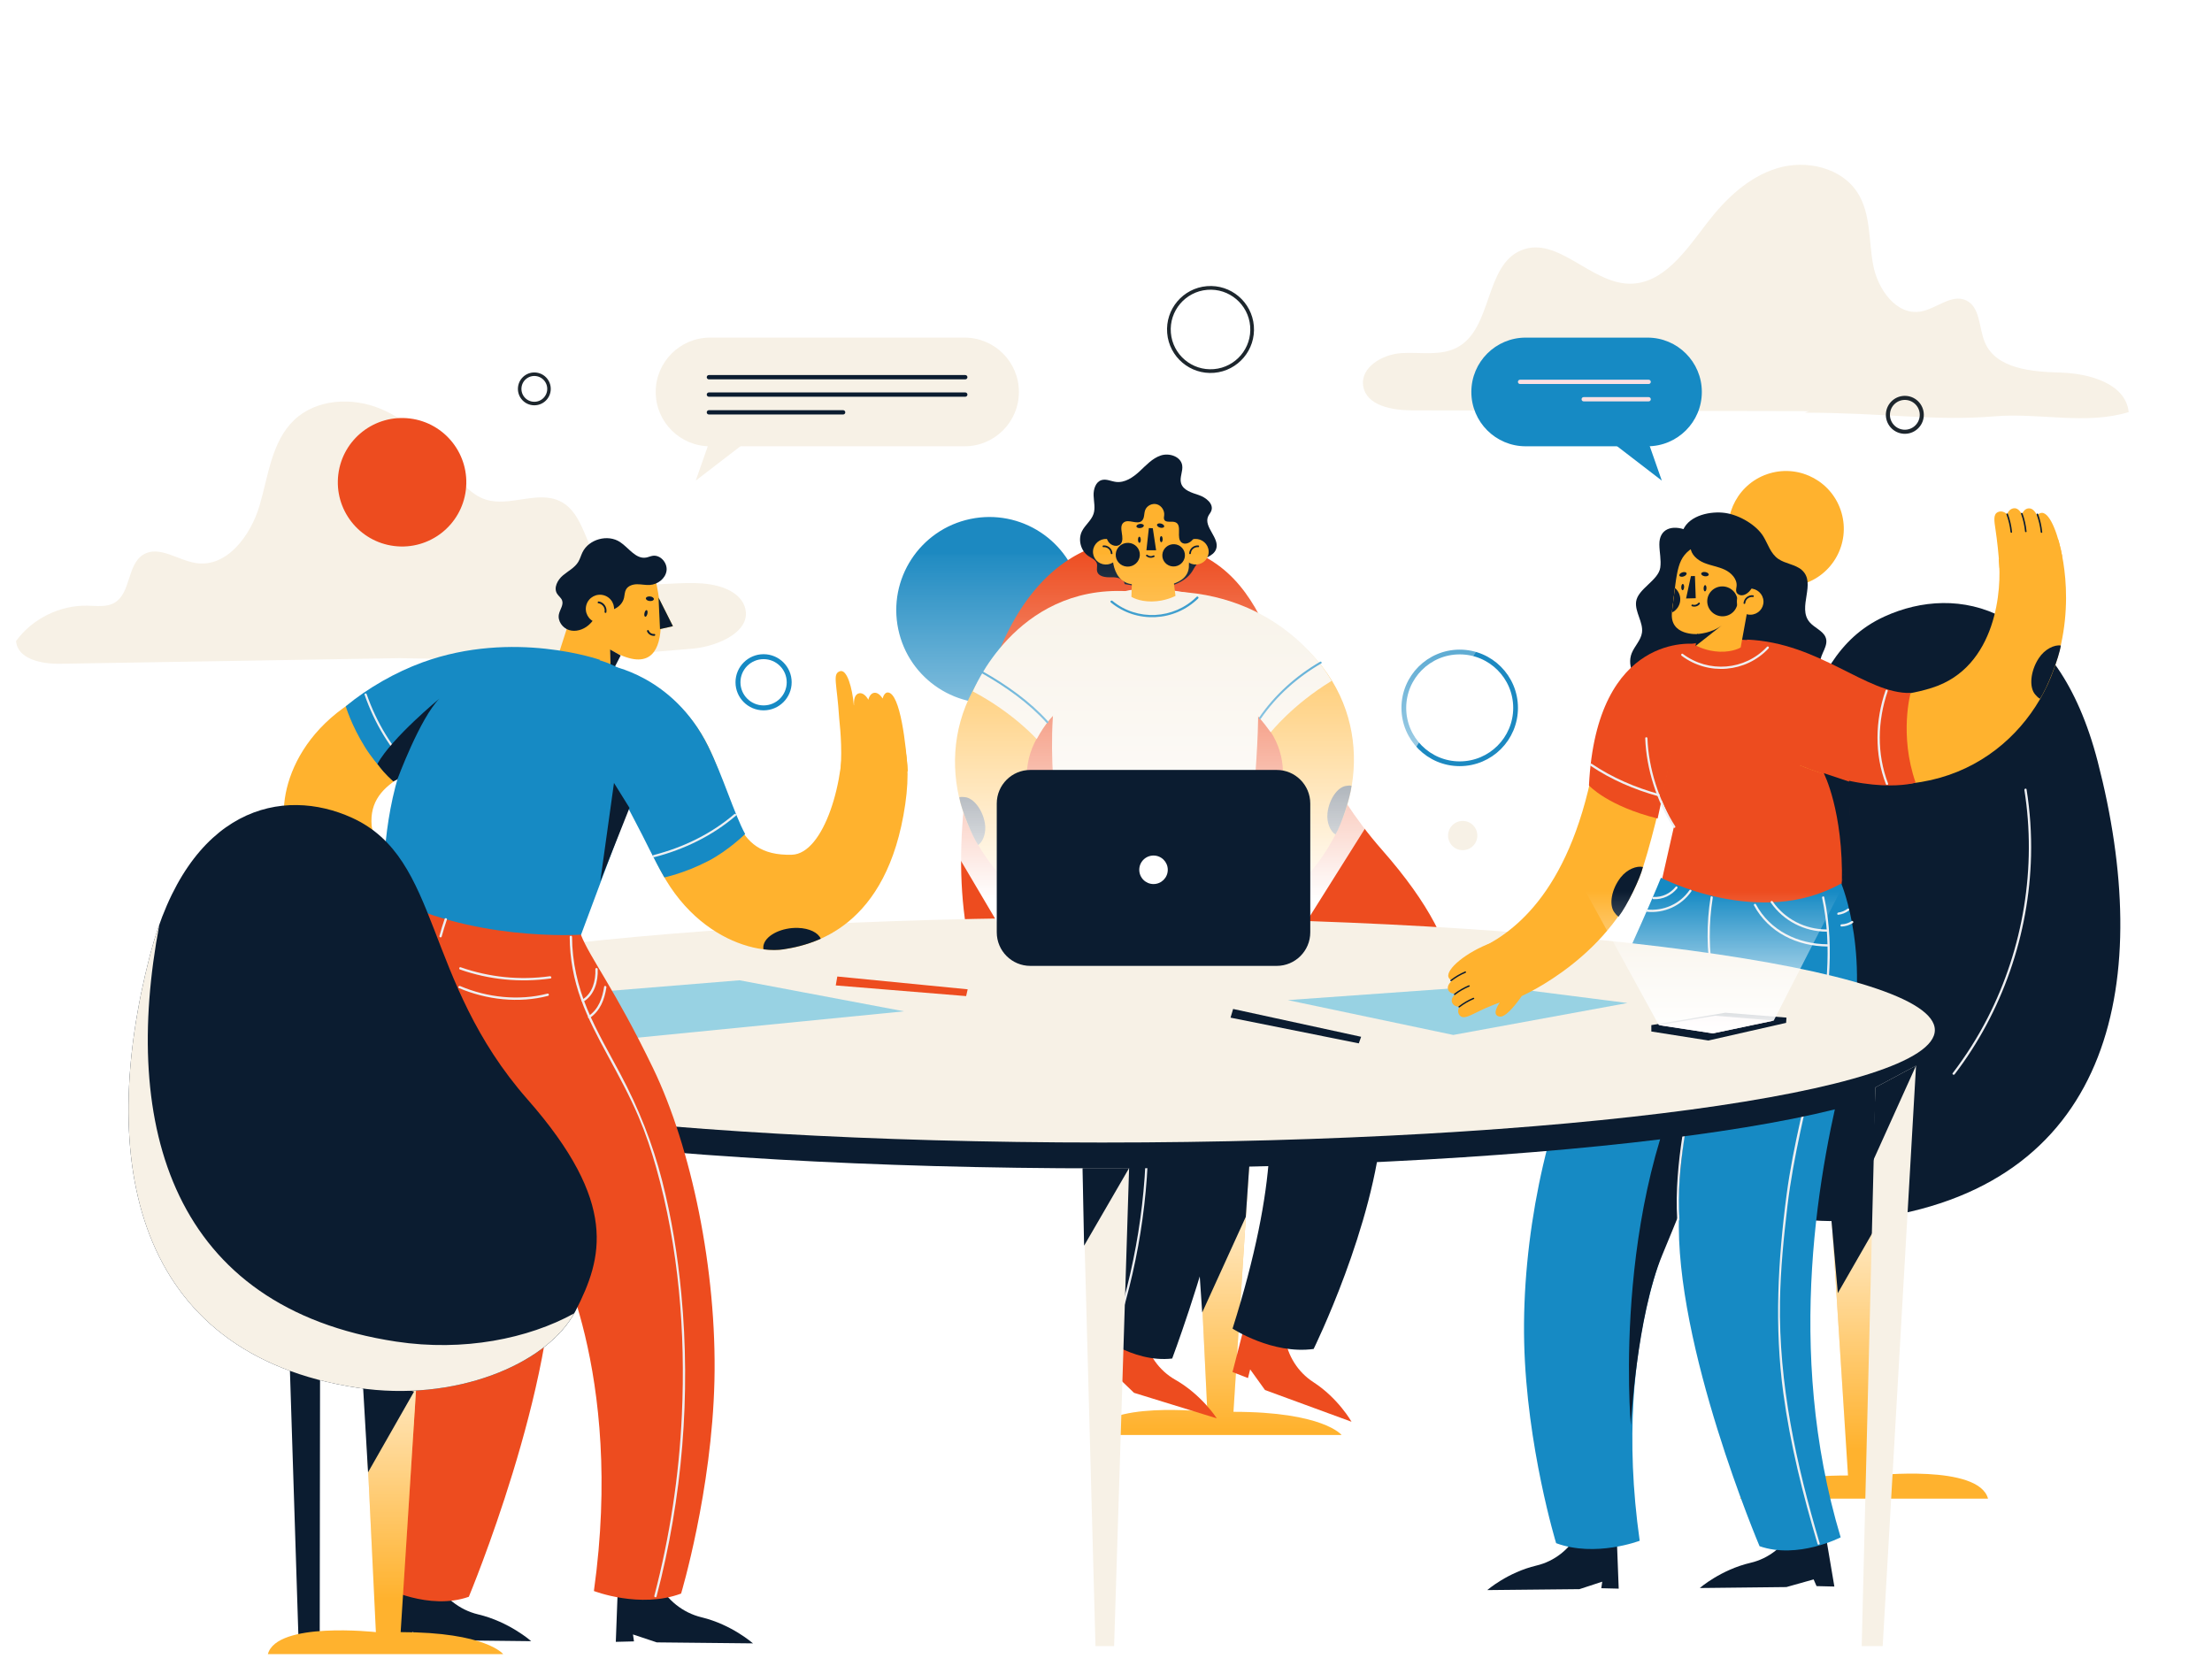 <svg width="551" height="417" viewBox="0 0 551 417" fill="none" xmlns="http://www.w3.org/2000/svg">
<g filter="url(#filter0_d_275_7877)">
<path d="M493.555 237.261C519.316 229.1 539.756 206.043 544.771 179.49C549.786 152.937 539.161 124.014 518.151 107.021C492.498 86.274 450.869 81.943 438.232 51.468C431.253 34.641 419.191 -6.373 357.448 2.153C336.541 5.04 321.746 23.277 305.753 37.046C285.248 54.701 258.836 67.38 231.872 65.128C202.948 62.712 177.024 43.685 148.003 43.191C118.659 42.692 90.291 63.818 82.361 92.074C77.851 108.143 79.234 126.119 70.741 140.487C65.102 150.026 55.802 156.703 47.984 164.556C39.601 172.978 32.789 182.959 27.999 193.835C22.992 205.207 20.21 218.124 23.501 230.106C27.241 243.721 38.135 254.095 49.251 262.798C60.383 271.514 72.225 279.321 84.623 286.117" stroke="white" stroke-width="1.134" stroke-miterlimit="10" stroke-linecap="round" stroke-dasharray="4.53 5.67"/>
<path fill-rule="evenodd" clip-rule="evenodd" d="M102.393 160.009C125.779 160.503 149.193 159.694 172.489 157.587C178.924 157.005 187.561 153.199 185.496 147.077C184.77 144.926 182.76 143.439 180.653 142.591C171.065 138.734 158.172 145.097 150.738 137.918C145.761 133.112 145.748 123.952 139.551 120.876C133.93 118.086 126.971 122.347 120.992 120.443C117.108 119.205 114.51 115.661 112.004 112.446C107.31 106.424 101.791 100.714 94.734 97.802C87.677 94.889 78.794 95.36 73.271 100.632C67.644 106.003 66.85 114.507 64.645 121.966C62.438 129.427 56.501 137.442 48.812 136.26C44.293 135.565 39.615 131.777 35.707 134.15C31.629 136.625 32.648 143.716 28.537 146.137C26.555 147.304 24.078 146.923 21.779 146.874C14.905 146.727 8.051 150.121 4 155.676C4.364 160.234 10.433 161.422 15.004 161.346C43.186 160.88 71.368 160.414 99.55 159.948" fill="#F7F1E6"/>
<path d="M300.676 67.741C294.967 68.215 290.725 73.227 291.199 78.935C291.673 84.643 296.685 88.885 302.393 88.412C308.101 87.938 312.344 82.926 311.87 77.217C311.396 71.509 306.384 67.267 300.676 67.741Z" stroke="#1D262D" stroke-width="0.921" stroke-miterlimit="10"/>
<path d="M116.036 118.1C117.124 109.329 110.896 101.336 102.125 100.248C93.353 99.16 85.36 105.388 84.272 114.16C83.184 122.931 89.413 130.924 98.184 132.012C106.955 133.101 114.948 126.872 116.036 118.1Z" fill="#ED4C1F"/>
<path d="M361.943 206.87C363.451 208.203 365.754 208.06 367.086 206.552C368.419 205.043 368.276 202.74 366.768 201.408C365.26 200.076 362.957 200.219 361.625 201.727C360.293 203.235 360.435 205.538 361.943 206.87Z" fill="#F7F1E6"/>
<path d="M136.725 93.32C136.973 91.318 135.551 89.493 133.55 89.246C131.548 88.997 129.724 90.419 129.476 92.421C129.227 94.422 130.649 96.247 132.651 96.495C134.652 96.743 136.477 95.321 136.725 93.32Z" stroke="#1D262D" stroke-width="0.878" stroke-miterlimit="10"/>
<path d="M196.585 165.956C196.585 162.433 193.728 159.577 190.206 159.577C186.683 159.577 183.827 162.433 183.827 165.956C183.827 169.48 186.682 172.335 190.206 172.335C193.729 172.335 196.585 169.479 196.585 165.956Z" stroke="#168AC4" stroke-width="1.232" stroke-miterlimit="10"/>
<path d="M363.607 186.254C371.294 186.254 377.525 180.023 377.525 172.336C377.525 164.649 371.294 158.417 363.607 158.417C355.92 158.417 349.688 164.649 349.688 172.336C349.688 180.023 355.92 186.254 363.607 186.254Z" stroke="#1C89C1" stroke-width="1.184" stroke-miterlimit="10"/>
<path d="M450.639 98.422C417.645 98.355 384.651 98.286 351.658 98.219C346.72 98.209 340.315 97.022 339.564 92.141C338.843 87.457 344.409 84.24 349.14 83.957C353.871 83.674 358.97 84.763 363.119 82.474C371.822 77.671 369.796 62.003 379.025 58.31C387.957 54.737 396.144 66.455 405.762 66.671C414.304 66.864 419.991 58.369 425.186 51.586C429.763 45.609 435.486 40.096 442.688 37.907C449.891 35.718 458.761 37.719 462.766 44.093C466.031 49.291 465.467 55.913 466.586 61.949C467.703 67.986 472.323 74.608 478.38 73.608C482.335 72.953 486.085 69.131 489.724 70.811C493.333 72.475 492.875 77.667 494.439 81.319C497.262 87.909 506.113 88.601 513.279 88.813C520.444 89.024 529.5 91.524 530.249 98.654C519.509 101.924 508.005 98.763 496.818 99.71C482.002 100.965 469.021 98.8 449.551 98.8" fill="#F7F1E6"/>
<path d="M478.697 99.64C478.867 97.316 477.12 95.294 474.795 95.124C472.47 94.955 470.449 96.702 470.279 99.027C470.11 101.352 471.857 103.373 474.182 103.542C476.506 103.712 478.528 101.965 478.697 99.64Z" stroke="#1D262D" stroke-width="1.014" stroke-miterlimit="10"/>
<path d="M448.891 141.552C456.528 139.339 460.925 131.354 458.712 123.718C456.499 116.081 448.515 111.684 440.878 113.896C433.241 116.109 428.844 124.094 431.057 131.731C433.27 139.367 441.254 143.765 448.891 141.552Z" fill="#FFB22E"/>
<path d="M251.203 170.689C263.743 168.067 271.782 155.775 269.16 143.236C266.537 130.696 254.246 122.656 241.706 125.279C229.166 127.901 221.126 140.193 223.749 152.732C226.371 165.272 238.663 173.312 251.203 170.689Z" fill="#1C89C1"/>
<path d="M79.823 261.455L79.638 406.052H74.411L69.771 260.681L79.823 261.455Z" fill="#0B1C30"/>
<path d="M79.824 261.455L68.998 259.907L70.545 286.198L79.824 261.455Z" fill="#0B1C30"/>
<path d="M296.822 265.824L300.741 347.688C300.741 347.688 274.708 344.795 272.365 353.461H334.187C334.187 353.461 329.669 347.688 307.25 347.688L312.448 265.824H296.822Z" fill="#FFB22E"/>
<path d="M296.822 265.824L300.741 347.688C300.741 347.688 274.708 344.795 272.365 353.461H334.187C334.187 353.461 329.669 347.688 307.25 347.688L312.448 265.824H296.822Z" fill="url(#paint0_linear_275_7877)"/>
<path d="M311.226 285.954L304.591 284.948L298.559 309.678L299.464 322.947L310.321 299.123L311.226 285.954Z" fill="#0B1C30"/>
<path d="M344.259 207.711C316.65 176.305 321.712 144.487 298.18 133.73C279.997 125.418 255.184 130.748 245.06 169.797C231.107 223.616 240.731 274.562 299.58 283.481C325.524 287.413 349.847 277.088 356.91 263.227C363.973 249.368 368.226 234.975 344.259 207.711Z" fill="#ED4C1F"/>
<path d="M320.071 329.163L310.197 325.439L307.015 337.775L310.866 339.282L311.408 337.113L315.105 342.255L336.664 350.164C336.664 350.164 333.366 344.306 327.156 340.295C323.272 337.786 320.735 333.681 320.071 329.163Z" fill="#ED4C1F"/>
<path d="M284.984 328.747L276.569 325.969L272.138 338.346L275.613 339.823L277.239 337.926L282.477 342.953L303.092 349.315C303.092 349.315 299.368 343.453 292.746 339.692C288.686 337.386 285.917 333.365 285.004 328.844L284.984 328.747Z" fill="#ED4C1F"/>
<path d="M259.704 229.997C260.703 256.725 293.167 242.141 272.737 327.903C272.737 327.903 281.959 335.588 291.987 334.411C291.987 334.411 320.448 258.923 303.093 247.353C303.093 247.353 330.113 253.932 307.023 326.958C307.023 326.958 316.877 333.447 327.22 332.03C327.22 332.03 342.336 301.371 344.311 275.555C346.021 253.209 258.705 203.27 259.704 229.997Z" fill="#0B1C30"/>
<path d="M277.398 329.897C283.324 312.528 286.419 293.918 286.014 275.555C286.006 275.2 285.453 275.198 285.46 275.555C285.865 293.875 282.776 312.421 276.864 329.75C276.749 330.088 277.283 330.232 277.398 329.897Z" fill="#EEEFF2"/>
<path d="M470.755 281.679L466.836 363.543C466.836 363.543 492.869 360.65 495.211 369.316H433.389C433.389 369.316 437.908 363.543 460.326 363.543L455.128 281.679H470.755Z" fill="#FFB22E"/>
<path d="M470.755 281.679L466.836 363.543C466.836 363.543 492.869 360.65 495.211 369.316H433.389C433.389 369.316 437.908 363.543 460.326 363.543L455.128 281.679H470.755Z" fill="url(#paint1_linear_275_7877)"/>
<path d="M468.648 299.224L457.792 318.122L455.781 295.203L468.648 299.224Z" fill="#0B1C30"/>
<path d="M423.318 223.565C450.927 192.159 445.865 160.341 469.397 149.584C487.581 141.272 512.394 146.601 522.517 185.651C536.47 239.469 526.847 290.416 467.998 299.334C442.054 303.266 417.731 292.941 410.667 279.081C403.604 265.222 399.351 250.83 423.318 223.565Z" fill="#0B1C30"/>
<path d="M419.253 127.991C420.892 124.284 426.228 123.265 429.769 123.783C433.311 124.301 437.489 126.773 439.228 129.598C440.419 131.533 441.002 133.875 442.984 135.238C444.731 136.441 447.209 136.592 448.79 137.964C452.583 141.251 447.571 147.286 450.786 151.012C451.949 152.358 454.02 153.107 454.711 154.666C455.659 156.805 453.414 158.84 453.368 161.079C453.297 164.608 458.557 167.312 458.229 170.816C457.928 174.031 453.374 175.091 451.036 177.47C449.959 178.566 449.327 179.998 448.073 180.937C446.395 182.194 443.946 182.327 441.666 182.273C439.698 182.227 437.687 182.075 435.82 181.417C429.332 179.133 426.468 171.589 419.91 169.493C417.043 168.576 413.861 168.867 411.075 167.748C407.287 166.227 405.121 161.971 406.465 158.684C407.185 156.924 408.747 155.467 409.01 153.588C409.368 151.03 407.219 148.44 407.547 145.877C407.957 142.675 413.123 140.583 413.566 137.386C413.833 135.452 413.358 133.593 413.338 131.629C413.299 127.731 416.485 126.631 420.122 128.074" fill="#0B1C30"/>
<path d="M416.95 202.013L410.524 230.447C410.524 230.447 442.551 232.336 458.722 216.23C458.722 216.23 471.309 156.46 433.319 155.324C403.967 154.446 403.561 174.632 416.95 202.013Z" fill="#ED4C1F"/>
<path d="M393.135 377.864L402.663 377.298L403.212 391.735L398.875 391.629L399.112 390L393.431 391.861L370.469 392.094C370.469 392.094 375.538 387.679 382.732 385.979C387.232 384.916 390.997 381.898 393.135 377.864Z" fill="#0B1C30"/>
<path d="M446.615 377.009L454.433 376.429L456.933 391.212L452.493 391.103L451.766 389.435L444.98 391.341L423.407 391.579C423.407 391.579 428.645 387.018 436.063 385.294C440.611 384.238 444.409 381.171 446.569 377.095L446.615 377.009Z" fill="#0B1C30"/>
<path d="M413.736 214.65C413.736 214.65 438.44 227.506 458.644 216.069C458.644 216.069 466.602 234.73 459.868 260.615C453.133 286.499 444.419 331.999 458.5 378.953C458.5 378.953 447.838 384.47 438.299 381.16C438.299 381.16 417.013 331.045 418.237 298.539C418.237 298.539 401.094 328.035 408.441 379.805C408.441 379.805 397.421 384.018 387.625 380.407C387.625 380.407 380.279 356.328 379.667 330.444C379.055 304.56 385.177 275.665 394.36 257.004C403.544 238.342 411.483 220.243 413.736 214.65Z" fill="#168AC4"/>
<path d="M453.875 219.639C456.525 231.901 454.94 244.517 452.516 256.678C450.064 268.977 446.686 281.104 445.042 293.554C442.868 310.032 441.98 326.522 444.217 343.045C445.942 355.78 449.082 368.286 452.742 380.59C452.842 380.931 453.377 380.786 453.275 380.443C447.441 360.827 443.035 340.667 443.389 320.102C443.526 312.139 444.313 304.211 445.256 296.309C446.736 283.913 449.906 271.859 452.467 259.664C455.232 246.505 457.287 232.814 454.408 219.491C454.334 219.143 453.799 219.29 453.875 219.639Z" fill="#EEEFF2"/>
<path d="M406.239 351.029C406.239 351.029 400.883 291.352 426.053 251.686C426.053 251.686 418.734 269.237 417.842 299.427C417.842 299.427 416.017 303.931 414.094 308.554C407.668 323.999 406.239 351.029 406.239 351.029Z" fill="#0B1C30"/>
<path d="M418.339 299.777C417.915 293.243 418.504 286.654 419.458 280.19C420.441 273.526 421.856 266.916 423.683 260.433C424.556 257.331 425.531 254.256 426.667 251.241C426.792 250.907 426.257 250.763 426.133 251.094C423.951 256.883 422.322 262.884 420.985 268.918C419.514 275.556 418.406 282.3 417.904 289.084C417.641 292.642 417.553 296.215 417.785 299.777C417.808 300.131 418.362 300.133 418.339 299.777Z" fill="#EEEFF2"/>
<path d="M441.096 220.833C444.224 225.375 449.468 228.082 454.975 228.076C455.332 228.076 455.333 227.522 454.975 227.523C449.672 227.529 444.59 224.933 441.574 220.554C441.373 220.261 440.893 220.538 441.096 220.833Z" fill="#EEEFF2"/>
<path d="M436.915 221.553C440.546 228.32 447.741 231.725 455.241 231.777C455.597 231.78 455.597 231.226 455.241 231.224C447.928 231.172 440.936 227.874 437.394 221.274C437.224 220.96 436.745 221.239 436.915 221.553Z" fill="#EEEFF2"/>
<path d="M460.227 222.359C459.542 222.871 458.768 223.204 457.917 223.319C457.57 223.366 457.565 223.92 457.917 223.872C458.867 223.745 459.737 223.413 460.507 222.837C460.789 222.626 460.513 222.145 460.227 222.359Z" fill="#EEEFF2"/>
<path d="M458.722 226.802C459.729 226.763 460.677 226.472 461.524 225.925C461.823 225.733 461.544 225.254 461.245 225.448C460.476 225.943 459.637 226.213 458.722 226.249C458.367 226.261 458.365 226.816 458.722 226.802Z" fill="#EEEFF2"/>
<path d="M426.108 219.465C425.056 226.054 425.102 232.735 426.245 239.308C426.306 239.659 426.84 239.51 426.779 239.162C425.654 232.692 425.607 226.098 426.642 219.613C426.699 219.265 426.165 219.114 426.108 219.465Z" fill="#EEEFF2"/>
<path d="M411.858 219.983C414.18 220.097 416.327 219.079 417.793 217.289C418.017 217.016 417.628 216.621 417.402 216.898C416.02 218.585 414.049 219.536 411.858 219.429C411.501 219.412 411.502 219.967 411.858 219.983Z" fill="#EEEFF2"/>
<path d="M453.3 166.001C453.3 166.001 464.966 172.471 481.228 167.344C497.491 162.219 498.691 142.344 497.873 135.33L512.676 130.393C512.676 130.393 517.784 145.559 511.55 162.897C504.319 183.009 481.504 200.024 448.327 186.649L453.3 166.001Z" fill="#FFB22E"/>
<path d="M513.69 134.656C512.882 129.929 510.798 123.65 508.586 123.751C508.125 123.771 507.737 124.046 507.421 124.367C506.903 123.355 506.212 122.49 505.198 122.647C504.443 122.764 503.984 123.354 503.664 124.075C503.118 123.223 502.511 122.476 501.589 122.618C500.79 122.741 500.28 123.309 499.975 124.094C499.41 123.589 498.525 123.152 497.653 123.57C496.473 124.134 496.727 125.636 497.103 128.131C497.421 130.244 497.897 134.233 498.053 137.436" fill="#FFB22E"/>
<path d="M501.195 128.53C501.04 126.986 500.701 125.496 500.165 124.038C500.081 123.809 499.712 123.908 499.797 124.14C500.32 125.564 500.662 127.021 500.813 128.531C500.836 128.772 501.219 128.775 501.195 128.53Z" fill="#0B1C30"/>
<path d="M508.713 128.554C508.558 127.01 508.22 125.519 507.684 124.062C507.6 123.833 507.23 123.932 507.316 124.164C507.839 125.588 508.18 127.045 508.331 128.555C508.355 128.797 508.738 128.799 508.713 128.554Z" fill="#0B1C30"/>
<path d="M504.81 128.384C504.656 126.838 504.332 125.342 503.797 123.883C503.713 123.654 503.344 123.753 503.429 123.985C503.952 125.41 504.278 126.873 504.428 128.384C504.451 128.626 504.833 128.629 504.81 128.384Z" fill="#0B1C30"/>
<path d="M444.612 185.034C465.422 194.637 477.175 190.962 477.175 190.962C473.025 179.014 475.93 168.614 475.93 168.614C464.977 168.945 453.204 156.047 435.125 155.324" fill="#ED4C1F"/>
<path d="M469.673 168.015C467.095 175.538 466.891 183.864 469.769 191.334C469.899 191.669 470.445 191.524 470.314 191.184C467.468 183.797 467.668 175.605 470.218 168.166C470.335 167.82 469.791 167.672 469.673 168.015Z" fill="#EEEFF2"/>
<path d="M410.198 223.117C414.528 223.582 418.832 221.628 421.306 218.042C421.509 217.748 421.029 217.471 420.828 217.762C418.457 221.199 414.33 223.008 410.198 222.564C409.844 222.526 409.847 223.08 410.198 223.117Z" fill="#EEEFF2"/>
<path d="M422.383 156.756L422.959 153.947C422.959 153.947 415.719 154.502 416.495 148.37C417.847 137.687 417.598 134.713 422.402 132.029C427.205 129.346 437.797 135.523 435.948 144.374L433.596 157.282C433.596 157.282 431.769 158.445 428.414 158.344C424.898 158.235 422.383 156.756 422.383 156.756Z" fill="#FFB22E"/>
<path d="M425.073 142.548C425.055 142.981 424.883 143.323 424.688 143.314C424.493 143.306 424.349 142.947 424.366 142.514C424.384 142.082 424.556 141.739 424.751 141.748C424.947 141.757 425.091 142.115 425.073 142.548Z" fill="#0B1C30"/>
<path d="M419.505 142.256C419.487 142.689 419.315 143.032 419.12 143.023C418.925 143.014 418.781 142.655 418.798 142.224C418.816 141.791 418.988 141.448 419.183 141.457C419.379 141.466 419.523 141.823 419.505 142.256Z" fill="#0B1C30"/>
<path d="M422.722 153.932C422.722 153.932 426.414 153.855 429.196 151.544L422.34 156.936L422.722 153.932Z" fill="#0B1C30"/>
<path d="M421.472 147.018C422.169 147.248 422.924 147.046 423.389 146.473C423.561 146.26 423.26 145.955 423.085 146.169C422.71 146.631 422.151 146.792 421.586 146.605C421.324 146.518 421.211 146.932 421.472 147.018Z" fill="#0B1C30"/>
<path d="M432.825 145.698C432.753 143.642 431.003 142.02 428.916 142.076C426.829 142.132 425.197 143.843 425.269 145.899C425.342 147.955 427.092 149.577 429.178 149.521C431.265 149.466 432.898 147.755 432.825 145.698Z" fill="#0B1C30"/>
<path d="M418.543 145.165C418.505 144.079 417.991 143.124 417.215 142.464C417.005 144.127 416.788 146.06 416.495 148.37C416.485 148.446 416.491 148.51 416.484 148.585C417.746 147.954 418.595 146.655 418.543 145.165Z" fill="#FFB22E"/>
<path d="M418.543 145.165C418.505 144.079 417.991 143.124 417.215 142.464C417.005 144.127 416.788 146.06 416.495 148.37C416.485 148.446 416.491 148.51 416.484 148.585C417.746 147.954 418.595 146.655 418.543 145.165Z" fill="#0B1C30"/>
<path d="M421.202 139.513L422.204 139.487L422.4 145.018L419.994 145.081L421.202 139.513Z" fill="#0B1C30"/>
<path d="M425.636 139.168C425.591 139.458 425.137 139.627 424.621 139.546C424.105 139.465 423.723 139.163 423.768 138.873C423.813 138.584 424.267 138.414 424.783 138.495C425.299 138.577 425.681 138.877 425.636 139.168Z" fill="#0B1C30"/>
<path d="M420.109 138.779C420.21 139.056 419.894 139.419 419.402 139.588C418.91 139.759 418.431 139.672 418.33 139.395C418.229 139.117 418.545 138.755 419.037 138.585C419.528 138.414 420.008 138.501 420.109 138.779Z" fill="#0B1C30"/>
<path d="M439.276 145.776C439.212 143.974 437.678 142.553 435.85 142.602C434.022 142.651 432.591 144.15 432.655 145.952C432.718 147.754 434.252 149.175 436.08 149.126C437.908 149.077 439.338 147.576 439.276 145.776Z" fill="#FFB22E"/>
<path d="M436.669 144.282C435.483 144.142 434.397 145.052 434.31 146.236C434.289 146.511 434.718 146.51 434.739 146.236C434.81 145.267 435.731 144.6 436.669 144.711C436.943 144.743 436.94 144.314 436.669 144.282Z" fill="#0B1C30"/>
<path d="M421.103 132.332C421.178 134.117 422.785 135.504 424.46 136.2C426.136 136.896 427.982 137.136 429.623 137.908C431.264 138.68 432.755 140.248 432.577 142.023C432.529 142.508 432.36 143.007 432.525 143.468C432.704 143.972 433.26 144.283 433.8 144.294C434.34 144.305 434.856 144.061 435.281 143.737C436.399 142.886 436.989 141.476 437.036 140.08C437.082 138.685 436.632 137.305 435.971 136.064C434.701 133.683 432.578 131.697 430.001 130.818C427.423 129.939 424.405 130.256 422.235 131.857" fill="#0B1C30"/>
<path d="M506.964 169.006C505.378 167.188 505.771 163.146 507.841 159.975C509.355 157.656 511.764 156.562 513.345 156.791C512.924 159.754 510.022 167.248 508.159 170.053C507.772 169.912 507.268 169.353 506.964 169.006Z" fill="#0B1C30"/>
<path d="M296.389 163.166C296.389 163.166 308.16 165.362 316.479 178.21C324.798 191.058 314.261 205.494 309.682 209.879L317.1 221.762C317.1 221.762 329.308 214.191 334.912 198.63C341.413 180.581 335.361 155.759 304.758 146.036L296.389 163.166Z" fill="#FFB22E"/>
<path d="M320.239 219.392C316.977 222.2 311.944 225.353 310.47 224.017C310.163 223.739 310.051 223.327 310.016 222.924C309.08 223.328 308.106 223.53 307.494 222.843C307.038 222.33 307.059 221.66 307.249 220.978C306.385 221.254 305.537 221.425 304.98 220.799C304.499 220.257 304.47 219.572 304.708 218.854C304.028 218.88 303.167 218.676 302.801 217.889C302.308 216.823 303.342 215.929 305.029 214.418C306.458 213.138 309.069 210.651 311.009 208.524" fill="#FFB22E"/>
<path d="M307.838 216.252C306.873 217.211 305.801 218.032 304.625 218.713C304.434 218.824 304.606 219.121 304.798 219.009C306 218.313 307.096 217.473 308.081 216.494C308.237 216.339 307.995 216.097 307.838 216.252Z" fill="#0B1C30"/>
<path d="M313.053 220.536C312.089 221.495 311.017 222.315 309.84 222.997C309.649 223.108 309.822 223.405 310.014 223.293C311.215 222.596 312.311 221.758 313.296 220.778C313.452 220.623 313.21 220.38 313.053 220.536Z" fill="#0B1C30"/>
<path d="M310.256 218.421C309.291 219.381 308.227 220.213 307.05 220.898C306.859 221.009 307.031 221.305 307.223 221.194C308.425 220.495 309.513 219.644 310.499 218.664C310.654 218.507 310.412 218.266 310.256 218.421Z" fill="#0B1C30"/>
<path d="M293.037 143.386C320.723 144.704 331.695 165.613 331.695 165.613C321.989 171.505 316.534 178.41 316.534 178.41C313.051 173.573 306.992 166.744 295.575 161.924" fill="#F7F1E6"/>
<path d="M314.063 175.026C317.942 169.371 323.18 164.714 329.098 161.278C329.38 161.115 329.125 160.676 328.842 160.841C322.847 164.321 317.553 169.043 313.625 174.77C313.44 175.04 313.88 175.294 314.063 175.026Z" fill="#168AC4"/>
<path d="M335.234 191.782C333.097 192.132 331.057 195.154 330.676 198.53C330.396 201.001 331.437 203.136 332.663 203.882C334.065 201.591 336.344 194.746 336.659 191.741C336.311 191.616 335.642 191.714 335.234 191.782Z" fill="#0B1C30"/>
<path d="M277.438 163.683C277.438 163.683 265.82 166.579 258.284 179.901C250.749 193.224 262.13 207.004 266.963 211.107L260.269 223.413C260.269 223.413 247.63 216.585 241.104 201.389C233.535 183.761 238.093 158.622 268.059 147.086L277.438 163.683Z" fill="#FFB22E"/>
<path d="M256.992 221.234C260.416 223.842 265.629 226.687 267.02 225.267C267.31 224.971 267.398 224.553 267.408 224.149C268.367 224.496 269.35 224.641 269.92 223.917C270.345 223.378 270.283 222.711 270.053 222.041C270.933 222.265 271.79 222.384 272.308 221.726C272.756 221.157 272.743 220.47 272.462 219.769C273.142 219.754 273.991 219.499 274.307 218.692C274.736 217.599 273.65 216.767 271.876 215.36C270.373 214.168 267.618 211.842 265.555 209.834" fill="#FFB22E"/>
<path d="M268.949 217.608C269.992 218.526 271.133 219.299 272.374 219.924C272.571 220.022 272.744 219.727 272.548 219.628C271.331 219.016 270.213 218.266 269.192 217.366C269.026 217.22 268.783 217.462 268.949 217.608Z" fill="#0B1C30"/>
<path d="M263.999 222.197C265.042 223.115 266.183 223.888 267.425 224.513C267.622 224.611 267.795 224.316 267.598 224.217C266.382 223.605 265.264 222.855 264.242 221.955C264.077 221.808 263.833 222.05 263.999 222.197Z" fill="#0B1C30"/>
<path d="M266.666 219.918C267.709 220.837 268.843 221.623 270.086 222.249C270.282 222.348 270.456 222.053 270.259 221.954C269.043 221.341 267.931 220.577 266.909 219.676C266.743 219.53 266.499 219.771 266.666 219.918Z" fill="#0B1C30"/>
<path d="M280.755 143.264C252.848 141.795 242.342 168.236 242.342 168.236C252.382 173.537 258.241 180.104 258.241 180.104C262.292 172.629 265.869 170.878 276.977 165.384" fill="#F7F1E6"/>
<path d="M261.074 175.717C256.531 170.68 250.786 166.652 244.916 163.31C244.632 163.148 244.377 163.586 244.661 163.747C250.499 167.071 256.198 171.065 260.716 176.076C260.935 176.318 261.293 175.959 261.074 175.717Z" fill="#168AC4"/>
<path d="M240.373 194.57C242.527 194.791 244.746 197.686 245.328 201.034C245.754 203.483 244.843 205.677 243.664 206.495C242.126 204.292 239.442 197.596 238.948 194.614C239.288 194.469 239.962 194.527 240.373 194.57Z" fill="#0B1C30"/>
<path d="M310.834 213.261L318.18 215.635C318.18 215.635 285.386 237.107 267.328 223.15C267.328 223.15 246.893 141.41 286.46 142.68C319.35 143.735 314.409 164.249 310.834 213.261Z" fill="#F7F1E6"/>
<path d="M287.046 209.038C284.03 213.417 278.948 216.012 273.644 216.007C273.288 216.007 273.288 216.56 273.644 216.56C279.152 216.566 284.396 213.858 287.524 209.317C287.726 209.023 287.247 208.746 287.046 209.038Z" fill="#EEEFF2"/>
<path d="M291.227 209.758C287.684 216.359 280.692 219.656 273.379 219.707C273.023 219.71 273.022 220.263 273.379 220.261C280.879 220.209 288.073 216.804 291.705 210.038C291.875 209.723 291.397 209.443 291.227 209.758Z" fill="#EEEFF2"/>
<path d="M268.113 211.322C268.884 211.897 269.753 212.229 270.704 212.357C271.055 212.404 271.052 211.849 270.704 211.803C269.853 211.69 269.079 211.356 268.394 210.844C268.107 210.63 267.83 211.11 268.113 211.322Z" fill="#EEEFF2"/>
<path d="M269.898 214.732C268.984 214.697 268.146 214.428 267.376 213.931C267.075 213.737 266.798 214.216 267.097 214.409C267.944 214.956 268.892 215.246 269.898 215.286C270.255 215.3 270.254 214.746 269.898 214.732Z" fill="#EEEFF2"/>
<path d="M301.978 208.097C303.013 214.582 302.965 221.176 301.841 227.645C301.78 227.994 302.314 228.144 302.374 227.792C303.517 221.218 303.563 214.538 302.512 207.949C302.456 207.599 301.922 207.748 301.978 208.097Z" fill="#EEEFF2"/>
<path d="M316.762 207.915C314.57 208.021 312.6 207.07 311.218 205.383C310.992 205.107 310.602 205.501 310.827 205.775C312.293 207.565 314.44 208.582 316.762 208.469C317.117 208.45 317.119 207.897 316.762 207.915Z" fill="#EEEFF2"/>
<path d="M318.422 211.048C314.29 211.493 310.163 209.682 307.792 206.246C307.591 205.954 307.11 206.231 307.314 206.525C309.789 210.111 314.093 212.067 318.422 211.602C318.772 211.564 318.776 211.01 318.422 211.048Z" fill="#EEEFF2"/>
<path d="M280.136 141.487C280.002 140.116 278.185 139.748 276.808 139.8C275.432 139.852 273.641 139.676 273.297 138.342C273.131 137.701 273.403 137.005 273.222 136.37C272.962 135.461 271.937 135.061 271.152 134.535C269.227 133.246 268.475 130.47 269.483 128.385C270.247 126.805 271.837 125.691 272.39 124.026C272.878 122.557 272.462 120.963 272.411 119.416C272.36 117.87 272.915 116.04 274.395 115.589C275.557 115.236 276.762 115.888 277.967 116.043C280.169 116.326 282.223 114.929 283.852 113.421C285.482 111.914 287.032 110.166 289.139 109.465C291.245 108.763 294.102 109.699 294.475 111.887C294.727 113.367 293.782 114.9 294.192 116.345C294.7 118.141 296.87 118.737 298.639 119.331C300.408 119.926 302.389 121.508 301.729 123.253C301.543 123.746 301.164 124.142 300.946 124.622C299.744 127.27 303.904 130.034 302.931 132.773C302.234 134.732 299.502 134.998 298.121 136.553C297.648 137.085 297.356 137.749 296.968 138.347C295.07 141.274 291.284 142.201 287.864 142.89" fill="#0B1C30"/>
<path d="M281.941 141.304L281.828 144.665C281.828 144.665 283.586 145.848 286.869 145.831C290.312 145.813 292.808 144.428 292.808 144.428L292.377 140.951" fill="#FFB22E"/>
<path d="M287.513 142.099C287.513 142.099 296.729 142.386 296.122 136.368C295.063 125.886 295.874 121.884 290.747 120.24C281.411 117.247 275.603 123.277 277.193 131.98C277.193 131.98 275.927 140.95 282.207 141.568" fill="#FFB22E"/>
<path d="M283.468 130.464C283.474 130.887 283.635 131.227 283.826 131.223C284.017 131.219 284.167 130.872 284.161 130.448C284.154 130.025 283.994 129.684 283.803 129.689C283.611 129.694 283.462 130.041 283.468 130.464Z" fill="#0B1C30"/>
<path d="M288.921 130.316C288.928 130.739 289.087 131.08 289.278 131.075C289.469 131.071 289.619 130.724 289.613 130.301C289.607 129.878 289.447 129.537 289.256 129.542C289.065 129.546 288.915 129.893 288.921 130.316Z" fill="#0B1C30"/>
<path d="M287.299 134.365C286.818 134.629 286.244 134.587 285.824 134.227C285.619 134.053 285.321 134.347 285.527 134.524C286.097 135.01 286.854 135.087 287.511 134.727C287.749 134.598 287.537 134.236 287.299 134.365Z" fill="#0B1C30"/>
<path d="M294.196 133.185C294.261 132.124 294.787 131.202 295.563 130.575C295.727 132.208 295.892 134.102 296.121 136.369C296.129 136.445 296.121 136.507 296.127 136.58C294.907 135.933 294.108 134.641 294.196 133.185Z" fill="#FFB22E"/>
<path d="M287.158 127.591L286.179 127.54L285.567 133.078L287.982 133.067L287.158 127.591Z" fill="#0B1C30"/>
<path d="M283.083 127.145C283.121 127.43 283.561 127.606 284.068 127.539C284.575 127.473 284.955 127.188 284.919 126.903C284.881 126.618 284.442 126.442 283.934 126.508C283.428 126.574 283.047 126.86 283.083 127.145Z" fill="#0B1C30"/>
<path d="M288.214 126.682C288.131 126.959 288.461 127.295 288.95 127.433C289.44 127.571 289.904 127.459 289.987 127.182C290.07 126.906 289.74 126.569 289.25 126.431C288.761 126.293 288.297 126.405 288.214 126.682Z" fill="#0B1C30"/>
<path d="M272.265 133.27C272.371 131.509 273.906 130.158 275.693 130.25C277.48 130.343 278.842 131.845 278.736 133.605C278.629 135.366 277.093 136.717 275.307 136.625C273.52 136.533 272.158 135.031 272.265 133.27Z" fill="#FFB22E"/>
<path d="M274.845 132.294C275.767 132.209 276.644 132.89 276.69 133.838C276.703 134.106 277.123 134.108 277.109 133.838C277.053 132.677 276.005 131.767 274.845 131.875C274.579 131.899 274.576 132.319 274.845 132.294Z" fill="#0B1C30"/>
<path d="M301.071 133.27C300.964 131.509 299.43 130.158 297.642 130.25C295.854 130.343 294.492 131.845 294.599 133.605C294.706 135.366 296.241 136.717 298.027 136.625C299.815 136.533 301.178 135.031 301.071 133.27Z" fill="#FFB22E"/>
<path d="M298.491 131.875C297.33 131.767 296.282 132.677 296.226 133.838C296.214 134.108 296.633 134.107 296.646 133.838C296.692 132.89 297.568 132.209 298.491 132.294C298.759 132.319 298.757 131.899 298.491 131.875Z" fill="#0B1C30"/>
<path d="M298.068 144.679C292.366 150.272 283.286 150.775 277.092 145.672C276.819 145.446 276.426 145.836 276.701 146.063C283.126 151.357 292.53 150.887 298.459 145.07C298.714 144.821 298.322 144.429 298.068 144.679Z" fill="#168AC4"/>
<path d="M481.961 250.148H471.326C443.835 239.025 366.115 231.008 274.522 231.008C182.929 231.008 105.207 239.026 77.719 250.148H67.083V257.23H67.519C67.241 257.824 67.083 258.422 67.083 259.025C67.083 274.499 159.957 287.041 274.523 287.041C389.089 287.041 481.962 274.498 481.962 259.025C481.962 258.422 481.805 257.824 481.527 257.23H481.962V250.148H481.961Z" fill="#0B1C30"/>
<path d="M274.522 280.607C389.088 280.607 481.961 268.064 481.961 252.59C481.961 237.117 389.088 224.573 274.522 224.573C159.956 224.573 67.082 237.117 67.082 252.59C67.082 268.064 159.956 280.607 274.522 280.607Z" fill="#F7F1E6"/>
<path d="M323.784 228.204L382.939 134.105H194.265L250.326 228.978L323.784 228.204Z" fill="url(#paint2_linear_275_7877)"/>
<path d="M256.652 236.604H318.02C322.639 236.604 326.383 232.861 326.383 228.241V196.158C326.383 191.54 322.64 187.795 318.02 187.795H256.652C252.033 187.795 248.289 191.539 248.289 196.158V228.241C248.289 232.861 252.034 236.604 256.652 236.604Z" fill="#0B1C30"/>
<path d="M283.785 212.667C283.785 210.706 285.375 209.115 287.337 209.115C289.298 209.115 290.888 210.706 290.888 212.667C290.888 214.629 289.298 216.219 287.337 216.219C285.375 216.219 283.785 214.629 283.785 212.667Z" fill="white"/>
<path d="M405.388 245.853L371.401 241.514L320.781 245.129L362 253.807L405.388 245.853Z" fill="#98D2E3"/>
<path d="M277.924 134.031C278.023 132.398 279.448 131.142 281.105 131.228C282.764 131.314 284.029 132.709 283.93 134.342C283.831 135.977 282.406 137.231 280.748 137.145C279.089 137.059 277.825 135.665 277.924 134.031Z" fill="#0B1C30"/>
<path d="M289.532 134.188C289.625 132.657 290.959 131.482 292.513 131.562C294.066 131.643 295.251 132.949 295.158 134.48C295.065 136.01 293.731 137.185 292.177 137.105C290.624 137.024 289.439 135.717 289.532 134.188Z" fill="#0B1C30"/>
<path d="M275.388 127.641C275.41 128.808 275.456 130.052 276.131 131.004C276.805 131.956 278.358 132.365 279.136 131.497C280.398 130.089 278.408 127.288 279.915 126.145C281.157 125.202 283.245 126.79 284.411 125.753C285.119 125.125 284.929 123.986 285.246 123.095C285.647 121.966 287.002 121.293 288.156 121.613C289.311 121.933 290.119 123.168 289.995 124.36C289.959 124.705 289.857 125.067 289.986 125.39C290.374 126.367 291.931 125.679 292.878 126.134C294.538 126.932 292.88 130.035 294.346 131.149C295.093 131.717 296.215 131.328 296.874 130.66C298.213 129.304 298.324 127.065 297.558 125.318C296.793 123.572 295.31 122.245 293.751 121.147C292.598 120.335 291.37 119.612 290.04 119.144C286.829 118.013 283.092 118.501 280.279 120.416C277.464 122.333 275.642 125.63 275.518 129.033" fill="#0B1C30"/>
<path d="M420.078 162.62C420.078 162.62 419.972 162.618 419.775 162.625C417.473 162.708 400.572 168.023 396.827 187.288C390.633 219.155 376.24 228.95 367.475 232.814L379.078 244.1C379.078 244.1 402.347 233.941 409.31 211.894C410.734 207.383 412.091 202.229 413.331 196.993C417.303 180.225 420.078 162.62 420.078 162.62Z" fill="#FFB22E"/>
<path d="M371.773 230.748C365.111 233.169 360.123 237.512 360.816 239.411C360.96 239.807 361.305 240.07 361.671 240.257C360.932 240.985 360.368 241.823 360.781 242.663C361.09 243.289 361.728 243.526 362.444 243.608C361.853 244.316 361.368 245.051 361.743 245.814C362.069 246.476 362.704 246.765 363.471 246.815C363.186 247.444 363.048 248.334 363.649 248.98C364.463 249.852 365.701 249.221 367.771 248.211C369.523 247.356 370.848 246.728 373.595 245.717C373.595 245.717 371.211 248.985 373.629 249.237C376.183 249.504 381.712 240.019 381.712 240.019L371.773 230.748Z" fill="#FFB22E"/>
<path d="M366.964 244.554C365.662 245.109 364.46 245.822 363.341 246.687C363.164 246.824 363.413 247.069 363.588 246.934C364.682 246.088 365.868 245.397 367.14 244.856C367.346 244.768 367.167 244.468 366.964 244.554Z" fill="#0B1C30"/>
<path d="M364.928 238.002C363.626 238.556 362.424 239.269 361.306 240.135C361.128 240.272 361.377 240.517 361.552 240.382C362.646 239.536 363.832 238.845 365.104 238.304C365.31 238.216 365.133 237.915 364.928 238.002Z" fill="#0B1C30"/>
<path d="M365.847 241.447C364.56 241.994 363.356 242.684 362.248 243.54C362.073 243.675 362.247 243.979 362.425 243.84C363.532 242.985 364.737 242.295 366.024 241.748C366.229 241.661 366.052 241.36 365.847 241.447Z" fill="#0B1C30"/>
<path d="M402.112 223.241C400.727 221.361 401.428 217.491 403.68 214.598C405.327 212.482 407.739 211.618 409.246 211.966C408.603 214.79 405.203 221.79 403.18 224.347C402.818 224.181 402.376 223.6 402.112 223.241Z" fill="#0B1C30"/>
<path d="M422.327 156.407C422.327 156.407 397.703 153.155 395.804 191.663C395.804 191.663 400.407 196.773 412.908 199.899L422.327 156.407Z" fill="#ED4C1F"/>
<path d="M418.895 159.357C425.505 164.326 434.892 163.573 440.545 157.511C440.788 157.251 440.397 156.858 440.153 157.119C434.654 163.017 425.594 163.704 419.174 158.878C418.89 158.665 418.614 159.145 418.895 159.357Z" fill="#EEEFF2"/>
<path d="M409.82 179.913C410.094 187.553 412.712 195.662 416.808 202.106C416.999 202.405 417.478 202.128 417.286 201.827C413.247 195.473 410.643 187.45 410.373 179.913C410.36 179.558 409.807 179.557 409.82 179.913Z" fill="#EEEFF2"/>
<path d="M396.203 186.756C401.303 190.205 407.146 192.713 413.075 194.341C413.431 194.439 413.582 193.887 413.227 193.79C407.339 192.174 401.556 189.688 396.492 186.263C396.186 186.055 395.899 186.551 396.203 186.756Z" fill="#EEEFF2"/>
<path d="M460.797 190.758L454.289 188.589C454.289 188.589 459.186 197.991 458.808 216.068C458.808 216.068 461.34 206.486 460.797 190.758Z" fill="#0B1C30"/>
<path d="M477.275 261.455L468.971 406.052H463.743L467.172 266.867L477.275 261.455Z" fill="#F7F1E6"/>
<path d="M269.657 286.972H281.255L277.518 406.052H272.879L269.657 286.972Z" fill="#F7F1E6"/>
<path d="M281.255 286.972L270.044 306.303L269.657 286.972H281.255Z" fill="#0B1C30"/>
<path d="M477.276 261.455L467.172 266.867L466.45 285.426L477.276 261.455Z" fill="#0B1C30"/>
<path d="M146.323 243.281L184.213 240.189L225.195 247.921L154.829 254.88L146.323 243.281Z" fill="#98D2E3"/>
<path d="M208.57 239.249L208.183 241.472L240.66 244.13L241.047 242.438L208.57 239.249Z" fill="#ED4C1F"/>
<path d="M307.164 247.334L306.523 249.497L338.472 255.902L339.052 254.267L307.164 247.334Z" fill="#0B1C30"/>
<path d="M411.341 251.36V252.949L425.555 255.193L444.912 250.798L445.006 249.489L429.763 248.273L411.341 251.36Z" fill="#0B1C30"/>
<path d="M413.21 251.36L426.677 253.417L441.827 250.237L427.238 249.021L413.21 251.36Z" fill="#F9DFE2"/>
<path d="M413.21 251.36L392.449 213.486C392.449 213.486 461.604 212.785 460.903 213.486C460.202 214.187 441.826 250.237 441.826 250.237L426.676 253.417L413.21 251.36Z" fill="url(#paint3_linear_275_7877)"/>
<path d="M163.021 139.287C163.021 139.287 170.813 168.705 152.037 157.879L152.277 176.247L138.276 161.647L143.991 143.912C143.991 143.912 142.62 126.678 163.021 139.287Z" fill="#FFB22E"/>
<path d="M160.533 148.723C160.432 149.179 160.514 149.586 160.717 149.63C160.92 149.675 161.165 149.341 161.266 148.885C161.367 148.428 161.284 148.023 161.081 147.978C160.879 147.934 160.634 148.267 160.533 148.723Z" fill="#0B1C30"/>
<path d="M162.999 153.93C162.362 153.971 161.833 153.639 161.58 153.056C161.462 152.786 161.066 153.019 161.183 153.289C161.496 154.007 162.219 154.439 162.999 154.389C163.292 154.37 163.294 153.91 162.999 153.93Z" fill="#0B1C30"/>
<path d="M160.882 145.04C160.849 145.355 161.269 145.659 161.821 145.717C162.372 145.776 162.847 145.568 162.88 145.253C162.913 144.937 162.493 144.634 161.942 144.576C161.391 144.516 160.917 144.725 160.882 145.04Z" fill="#0B1C30"/>
<path d="M164.038 144.877L164.475 145.716L167.623 151.983L164.4 152.711L164.038 144.877Z" fill="#FFC72E"/>
<path d="M164.038 144.877L164.475 145.716L167.623 151.983L164.4 152.711L164.038 144.877Z" fill="#0B1C30"/>
<path d="M154.608 159.28L151.979 157.795L152.147 164.052L154.608 159.28Z" fill="#0B1C30"/>
<path d="M149.188 147.603C151.45 148.952 154.836 147.514 155.436 144.949C155.603 144.234 155.589 143.458 155.954 142.82C156.478 141.903 157.637 141.549 158.693 141.538C159.748 141.528 160.798 141.779 161.852 141.715C163.822 141.596 165.75 140.142 166.031 138.188C166.312 136.234 164.517 134.146 162.568 134.453C162.008 134.541 161.485 134.799 160.925 134.893C158.361 135.323 156.624 132.458 154.454 131.025C151.388 128.999 146.661 130.307 145.073 133.621C144.704 134.391 144.487 135.235 144.046 135.966C143.154 137.443 141.498 138.243 140.186 139.363C138.874 140.483 137.854 142.42 138.761 143.886C139.134 144.486 139.783 144.911 140.02 145.576C140.421 146.704 139.473 147.829 139.222 149C138.861 150.68 140.118 152.441 141.758 152.95C143.399 153.458 145.242 152.878 146.556 151.771C147.869 150.663 148.714 149.093 149.301 147.479" fill="#0B1C30"/>
<path d="M146.074 146.656C146.633 144.793 148.596 143.738 150.459 144.297C152.322 144.857 153.377 146.82 152.818 148.682C152.258 150.545 150.295 151.6 148.433 151.041C146.57 150.482 145.515 148.519 146.074 146.656Z" fill="#FFB22E"/>
<path d="M149.037 146.269C150.041 146.411 150.794 147.382 150.599 148.398C150.543 148.687 150.986 148.81 151.042 148.52C151.28 147.282 150.427 146.006 149.159 145.826C148.871 145.785 148.745 146.228 149.037 146.269Z" fill="#0B1C30"/>
<path d="M117.267 169.576C117.267 169.576 135.306 169.913 118.824 179.864C105.639 187.825 91.546 189.544 92.576 201.679C93.236 209.444 113.359 213.966 126.72 211.962C135.395 210.662 136.688 230.505 108.745 228.809C78.486 226.973 72.825 209.354 71.123 202.252C68.953 193.195 74.469 172.311 102.67 164.353C134.324 155.42 117.267 169.576 117.267 169.576Z" fill="#FFB22E"/>
<path d="M98 190.605C102.756 187.489 111.754 184.133 118.824 179.864C135.306 169.913 149.527 160.397 149.527 160.397C149.527 160.397 127.903 152.738 105.232 160.999C98.648 163.399 91.673 167.328 86.126 171.94C86.126 171.94 87.492 176.628 90.947 182.16C93.885 186.866 98 190.605 98 190.605Z" fill="#168AC4"/>
<path d="M102.896 187.613C97.607 182.395 93.779 175.911 91.335 168.918C91.221 168.592 90.699 168.732 90.815 169.061C93.29 176.141 97.16 182.71 102.514 187.994C102.762 188.239 103.144 187.857 102.896 187.613Z" fill="#EEEFF2"/>
<path d="M71.99 197.391C74.341 197.938 76.407 201.494 76.608 205.333C76.754 208.143 75.859 210.319 74.447 211.075C72.555 207.646 71.648 204.446 71.122 202.251C70.794 200.883 70.646 199.24 70.72 197.418C71.116 197.302 71.542 197.288 71.99 197.391Z" fill="#0B1C30"/>
<path d="M154.348 203.085L144.303 230.003C144.303 230.003 109.35 238.842 95.589 219.156C95.589 219.156 92.272 159.216 135.063 158.891C165.632 158.658 165.394 174.218 154.348 203.085Z" fill="#168AC4"/>
<path d="M163.909 390.263L153.967 389.663L153.395 404.985L157.919 404.872L157.672 403.143L163.601 405.119L187.562 405.366C187.562 405.366 182.272 400.68 174.765 398.876C170.069 397.748 166.14 394.546 163.909 390.263Z" fill="#0B1C30"/>
<path d="M108.103 389.356L99.946 388.741L97.336 404.43L101.969 404.315L102.728 402.544L109.81 404.568L132.321 404.82C132.321 404.82 126.855 399.98 119.115 398.15C114.369 397.029 110.406 393.774 108.151 389.448L108.103 389.356Z" fill="#0B1C30"/>
<path d="M144.692 228.833C144.692 228.833 116.634 230.694 95.552 218.556C95.552 218.556 87.246 238.359 94.274 265.83C101.301 293.301 110.395 341.589 95.701 391.419C95.701 391.419 106.827 397.274 116.781 393.761C116.781 393.761 138.993 340.576 137.717 306.078C137.717 306.078 155.604 337.381 147.938 392.322C147.938 392.322 159.438 396.794 169.659 392.96C169.659 392.96 177.324 367.406 177.964 339.936C178.602 312.465 172.215 281.801 162.631 261.996C153.047 242.193 147.043 234.767 144.692 228.833Z" fill="#ED4C1F"/>
<path d="M136.973 239.179C129.49 240.224 121.871 239.447 114.743 236.945C114.388 236.821 114.235 237.384 114.588 237.508C121.823 240.048 129.537 240.802 137.128 239.741C137.498 239.689 137.34 239.127 136.973 239.179Z" fill="#EEEFF2"/>
<path d="M136.36 243.509C129.261 245.364 121.34 244.486 114.624 241.628C114.283 241.483 113.986 241.985 114.33 242.132C121.195 245.053 129.255 245.969 136.516 244.072C136.877 243.977 136.724 243.414 136.36 243.509Z" fill="#EEEFF2"/>
<path d="M105.133 234.628C101.016 234.547 97.101 233.196 93.8 230.737C93.499 230.513 93.208 231.019 93.506 231.24C96.886 233.758 100.921 235.128 105.134 235.21C105.508 235.218 105.508 234.635 105.133 234.628Z" fill="#EEEFF2"/>
<path d="M101.322 238.716C98.213 238.46 95.312 237.282 92.905 235.296C92.618 235.059 92.203 235.47 92.493 235.709C95.029 237.801 98.045 239.029 101.322 239.299C101.696 239.33 101.693 238.747 101.322 238.716Z" fill="#EEEFF2"/>
<path d="M141.913 229.383C141.931 234.728 142.91 239.968 144.735 244.988C146.492 249.819 148.911 254.371 151.355 258.88C154.08 263.91 156.825 268.934 159.071 274.201C160.828 278.323 162.248 282.577 163.461 286.888C169.058 306.772 170.79 327.827 169.852 348.412C169.157 363.641 166.85 378.776 162.988 393.522C162.893 393.886 163.455 394.04 163.55 393.677C169.974 369.15 172.112 343.483 169.711 318.236C168.812 308.789 167.293 299.379 164.946 290.18C162.564 280.837 159.059 272.041 154.527 263.526C151.702 258.218 148.646 253.006 146.322 247.449C143.913 241.689 142.518 235.642 142.496 229.383C142.495 229.008 141.912 229.007 141.913 229.383Z" fill="#EEEFF2"/>
<path d="M148.304 237.421C148.425 240.232 147.61 243.504 145.022 245.015C144.699 245.204 144.992 245.707 145.316 245.518C148.082 243.902 149.017 240.44 148.886 237.421C148.871 237.047 148.288 237.045 148.304 237.421Z" fill="#EEEFF2"/>
<path d="M150.486 241.805C150.035 244.709 149.107 247.36 146.599 249.099C146.292 249.312 146.584 249.817 146.892 249.603C149.531 247.772 150.57 245.036 151.048 241.96C151.105 241.594 150.544 241.436 150.486 241.805Z" fill="#EEEFF2"/>
<path d="M108.593 232.834C107.829 236.658 107.403 240.529 107.32 244.428C107.312 244.803 107.895 244.803 107.903 244.428C107.985 240.581 108.401 236.763 109.154 232.989C109.229 232.622 108.666 232.465 108.593 232.834Z" fill="#EEEFF2"/>
<path d="M110.752 224.918C110.275 226.312 109.845 227.719 109.461 229.141C109.364 229.503 109.926 229.658 110.024 229.295C110.407 227.874 110.837 226.466 111.314 225.073C111.436 224.718 110.874 224.566 110.752 224.918Z" fill="#EEEFF2"/>
<path d="M150.462 162.338C150.462 162.338 167.63 164.175 176.38 181.856C183.38 196.001 181.864 209.335 197.245 208.917C205.228 208.699 210.733 190.356 209.831 176.542C209.235 167.417 229.736 167.142 225.494 196.339C221.029 227.078 202.555 231.351 195.156 232.481C185.723 233.921 164.871 226.501 159.158 197.023C152.746 163.937 150.462 162.338 150.462 162.338Z" fill="#FFB22E"/>
<path d="M185.608 203.751C182.834 198.627 180.133 189.441 176.38 181.856C167.63 164.175 151.659 161.75 151.659 161.75C151.659 161.75 135.843 158.694 157.683 199.578C161.067 205.911 162.756 209.86 165.49 214.566C165.49 214.566 170.394 213.572 176.338 210.519C181.394 207.921 185.608 203.751 185.608 203.751Z" fill="#168AC4"/>
<path d="M209.152 190.468C209.906 183.943 209.405 178.468 209.028 174.796C208.482 166.159 207.313 163.915 209.177 163.217C211.039 162.518 212.307 167.63 212.653 171.348C212.673 171.556 212.687 171.762 212.701 171.965L212.76 171.963C212.571 170.122 213.016 168.803 214.117 168.68C214.905 168.592 215.718 169.251 216.298 170.307C216.545 169.332 217.07 168.654 217.784 168.574C218.522 168.492 219.281 169.066 219.851 170.004C220.08 169.154 220.544 168.453 221.178 168.494C224.285 168.696 225.691 181.686 226.126 188.121" fill="#FFB22E"/>
<path d="M182.912 198.799C177.133 203.753 170.175 207.097 162.827 208.993C162.483 209.082 162.628 209.615 162.974 209.526C170.417 207.605 177.45 204.205 183.303 199.189C183.573 198.957 183.181 198.568 182.912 198.799Z" fill="#EEEFF2"/>
<path d="M190.269 231.178C191.027 228.825 194.835 227.019 198.774 227.144C201.655 227.235 203.8 228.336 204.451 229.841C200.789 231.479 197.443 232.131 195.156 232.481C193.731 232.698 192.042 232.709 190.187 232.477C190.102 232.064 190.123 231.627 190.269 231.178Z" fill="#0B1C30"/>
<path d="M156.804 197.24L152.941 191.032L149.526 215.539L156.804 197.24Z" fill="#0B1C30"/>
<path d="M98.979 190.152C98.979 190.152 104.629 174.86 109.451 170.039C109.451 170.039 97.699 179.681 94.007 186.273C95.062 187.704 95.85 188.726 97.963 190.642L98.979 190.152Z" fill="#0B1C30"/>
<path d="M89.914 324.957L93.629 402.565C93.629 402.565 68.95 399.823 66.729 408.038H125.337C125.337 408.038 121.053 402.565 99.8 402.565L104.728 324.957H89.914Z" fill="#FFB22E"/>
<path d="M89.914 324.957L93.629 402.565C93.629 402.565 68.95 399.823 66.729 408.038H125.337C125.337 408.038 121.053 402.565 99.8 402.565L104.728 324.957H89.914Z" fill="url(#paint4_linear_275_7877)"/>
<path d="M103.138 342.651L91.679 362.755L90.272 338.629L103.138 342.651Z" fill="#0B1C30"/>
<path d="M131.405 269.865C105.232 240.092 110.031 209.928 87.723 199.73C70.486 191.851 46.962 196.903 37.364 233.921C24.136 284.942 33.26 333.24 89.05 341.695C113.644 345.422 136.703 335.634 143.4 322.495C150.094 309.355 154.127 295.712 131.405 269.865Z" fill="#0B1C30"/>
<path d="M98.673 330.193C42.932 321.746 30.149 276.622 39.7 226.303C38.853 228.683 38.066 231.206 37.362 233.921C24.135 284.942 33.258 333.24 89.047 341.695C113.224 345.358 135.905 335.96 143.03 323.159C131.573 329.475 115.455 332.736 98.673 330.193Z" fill="#F7F1E6"/>
<path d="M240.271 107.17H176.87C169.395 107.17 163.335 101.111 163.335 93.636C163.335 86.161 169.395 80.101 176.87 80.101H240.271C247.745 80.101 253.805 86.161 253.805 93.636C253.805 101.111 247.745 107.17 240.271 107.17Z" fill="#F7F1E6"/>
<path d="M178.295 101.472L173.308 115.719L191.829 101.472H178.295Z" fill="#F7F1E6"/>
<path d="M240.448 90.497H176.582C176.286 90.497 176.047 90.257 176.047 89.962C176.047 89.666 176.286 89.426 176.582 89.426H240.448C240.744 89.426 240.983 89.666 240.983 89.962C240.982 90.258 240.743 90.497 240.448 90.497Z" fill="#0B1C30"/>
<path d="M240.448 94.829H176.582C176.286 94.829 176.047 94.589 176.047 94.293C176.047 93.997 176.286 93.757 176.582 93.757H240.448C240.744 93.757 240.983 93.997 240.983 94.293C240.982 94.589 240.743 94.829 240.448 94.829Z" fill="#0B1C30"/>
<path d="M210.024 99.252H176.581C176.285 99.252 176.046 99.012 176.046 98.716C176.046 98.421 176.285 98.18 176.581 98.18H210.024C210.319 98.18 210.559 98.421 210.559 98.716C210.559 99.012 210.319 99.252 210.024 99.252Z" fill="#0B1C30"/>
<path d="M380.042 107.17H410.386C417.861 107.17 423.92 101.111 423.92 93.636C423.92 86.161 417.861 80.101 410.386 80.101H380.042C372.567 80.101 366.507 86.161 366.507 93.636C366.506 101.111 372.566 107.17 380.042 107.17Z" fill="#168AC4"/>
<path d="M408.961 101.472L413.948 115.719L395.427 101.472H408.961Z" fill="#168AC4"/>
<path d="M378.641 91.658H410.674C410.97 91.658 411.21 91.418 411.21 91.122C411.21 90.826 410.97 90.586 410.674 90.586H378.641C378.345 90.586 378.105 90.826 378.105 91.122C378.106 91.418 378.345 91.658 378.641 91.658Z" fill="#F9DFE2"/>
<path d="M394.493 95.988H410.674C410.97 95.988 411.21 95.748 411.21 95.452C411.21 95.157 410.97 94.917 410.674 94.917H394.493C394.197 94.917 393.958 95.157 393.958 95.452C393.958 95.748 394.197 95.988 394.493 95.988Z" fill="#F9DFE2"/>
<path d="M504.267 192.8C507.324 212.066 504.002 232.189 495.115 249.539C492.633 254.384 489.716 258.995 486.41 263.32C486.19 263.609 486.68 263.89 486.898 263.605C498.781 248.059 505.454 228.738 505.926 209.19C506.06 203.654 505.68 198.119 504.812 192.651C504.755 192.292 504.212 192.444 504.267 192.8Z" fill="#EEEFF2"/>
</g>
<defs>
<filter id="filter0_d_275_7877" x="0" y="0.473" width="550.56" height="415.566" filterUnits="userSpaceOnUse" color-interpolation-filters="sRGB">
<feFlood flood-opacity="0" result="BackgroundImageFix"/>
<feColorMatrix in="SourceAlpha" type="matrix" values="0 0 0 0 0 0 0 0 0 0 0 0 0 0 0 0 0 0 127 0" result="hardAlpha"/>
<feOffset dy="4"/>
<feGaussianBlur stdDeviation="2"/>
<feComposite in2="hardAlpha" operator="out"/>
<feColorMatrix type="matrix" values="0 0 0 0 0 0 0 0 0 0 0 0 0 0 0 0 0 0 0.15 0"/>
<feBlend mode="normal" in2="BackgroundImageFix" result="effect1_dropShadow_275_7877"/>
<feBlend mode="normal" in="SourceGraphic" in2="effect1_dropShadow_275_7877" result="shape"/>
</filter>
<linearGradient id="paint0_linear_275_7877" x1="303.276" y1="278.626" x2="303.276" y2="352.073" gradientUnits="userSpaceOnUse">
<stop stop-color="white"/>
<stop offset="1" stop-color="white" stop-opacity="0"/>
</linearGradient>
<linearGradient id="paint1_linear_275_7877" x1="464.301" y1="279.605" x2="464.301" y2="356.968" gradientUnits="userSpaceOnUse">
<stop stop-color="white"/>
<stop offset="1" stop-color="white" stop-opacity="0"/>
</linearGradient>
<linearGradient id="paint2_linear_275_7877" x1="288.602" y1="219.942" x2="288.602" y2="132.586" gradientUnits="userSpaceOnUse">
<stop stop-color="white"/>
<stop offset="1" stop-color="white" stop-opacity="0"/>
</linearGradient>
<linearGradient id="paint3_linear_275_7877" x1="426.679" y1="253.323" x2="426.679" y2="217.973" gradientUnits="userSpaceOnUse">
<stop stop-color="white"/>
<stop offset="1" stop-color="white" stop-opacity="0"/>
</linearGradient>
<linearGradient id="paint4_linear_275_7877" x1="96.032" y1="317.797" x2="96.032" y2="394.185" gradientUnits="userSpaceOnUse">
<stop stop-color="white"/>
<stop offset="1" stop-color="white" stop-opacity="0"/>
</linearGradient>
</defs>
</svg>
